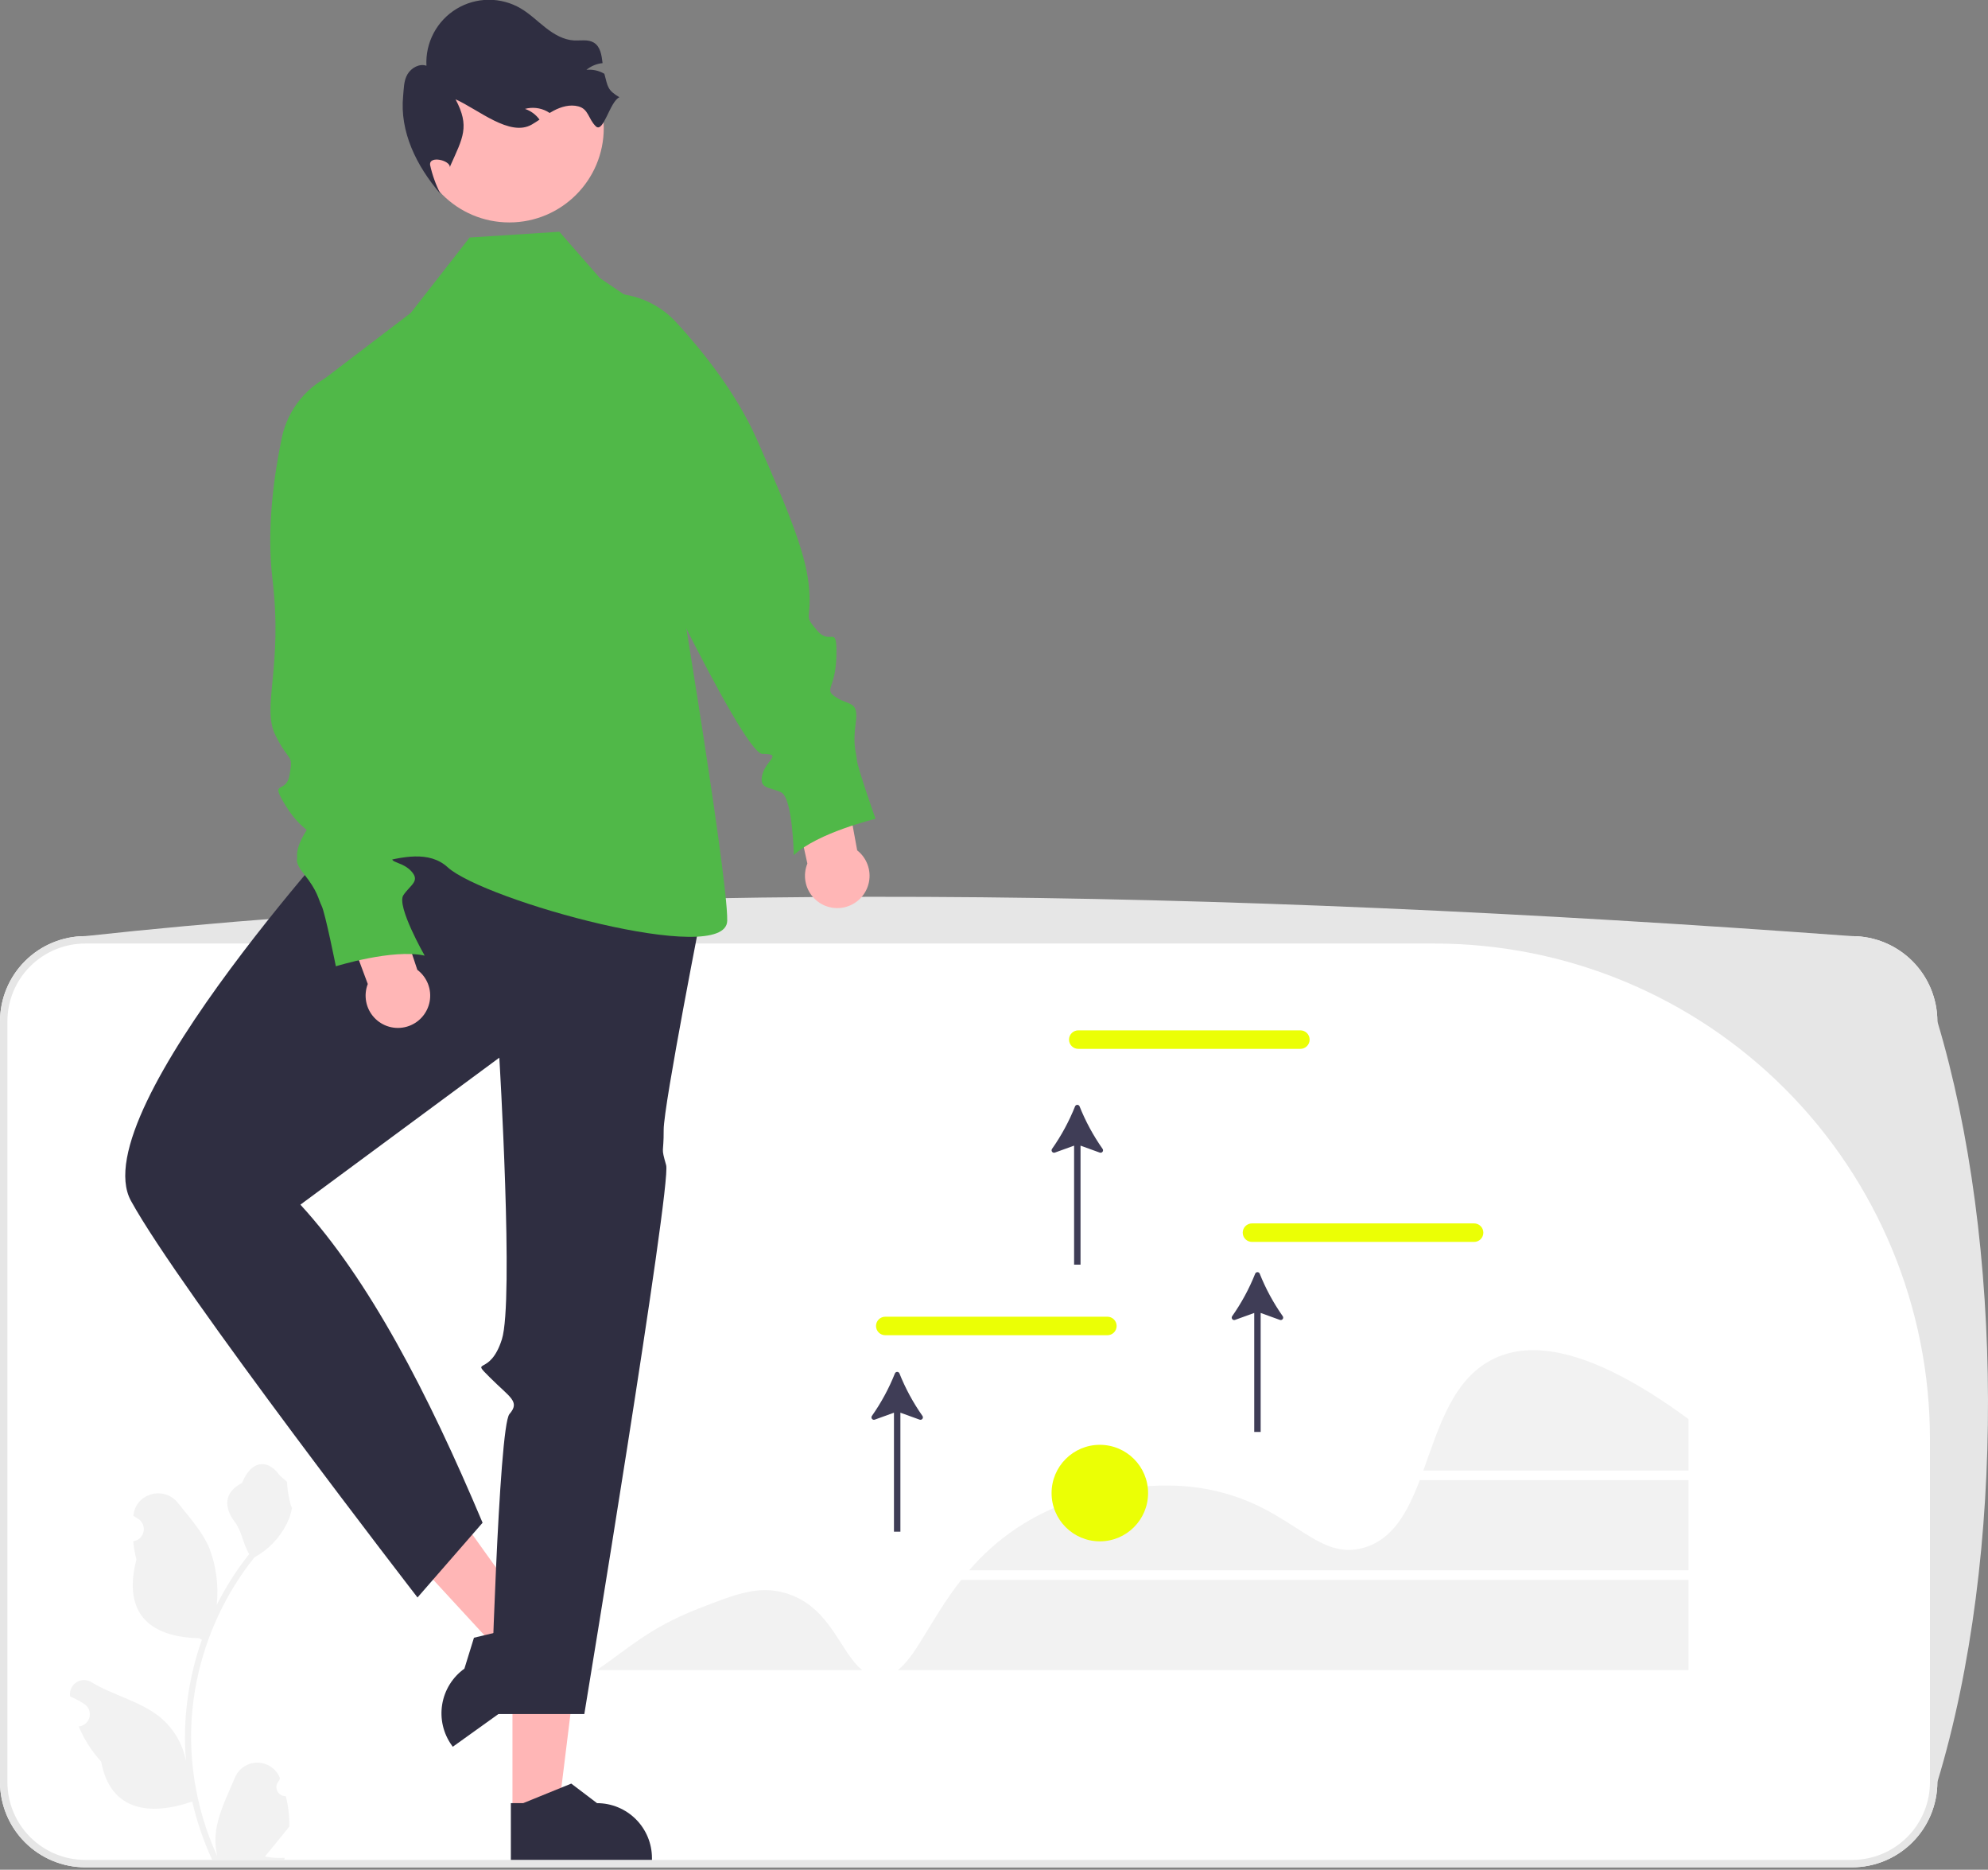 <svg width="720" height="677" viewBox="0 0 720 677" fill="none" xmlns="http://www.w3.org/2000/svg">
<rect x="0" y="0" width="720" height="677" fill="#808080" stroke="none"/>
<g clip-path="url(#clip0_918_106)">
<path d="M670.803 676.116H30.857C22.676 676.107 14.833 672.853 9.048 667.068C3.263 661.283 0.009 653.44 0 645.259V369.808C0.009 361.627 3.263 353.784 9.048 347.999C14.833 342.214 22.676 338.96 30.857 338.951H670.803C678.984 338.96 686.827 342.214 692.612 347.999C698.397 353.784 701.651 361.627 701.66 369.808V645.259C701.651 653.44 698.397 661.283 692.612 667.068C686.827 672.853 678.984 676.107 670.803 676.116Z" fill="white"/>
<path d="M670.803 676.116H30.857C22.676 676.107 14.833 672.853 9.048 667.068C3.263 661.283 0.009 653.44 0 645.259V369.808C0.009 361.627 3.263 353.784 9.048 347.999C14.833 342.215 22.676 338.961 30.857 338.951C221.764 318.125 439.139 321.897 670.803 338.951C678.984 338.961 686.827 342.215 692.612 347.999C698.397 353.784 701.651 361.627 701.66 369.808C725.642 449.676 726.58 563.197 701.66 645.259C701.651 653.44 698.397 661.283 692.612 667.068C686.827 672.853 678.984 676.107 670.803 676.116ZM30.857 341.634C27.157 341.634 23.494 342.363 20.075 343.779C16.657 345.195 13.551 347.27 10.935 349.886C8.319 352.503 6.244 355.608 4.828 359.027C3.412 362.445 2.683 366.108 2.683 369.808V645.259C2.683 652.731 5.651 659.897 10.935 665.181C16.219 670.465 23.385 673.433 30.857 673.433H670.803C678.275 673.433 685.441 670.465 690.725 665.181C696.009 659.897 698.977 652.731 698.977 645.259V521.079C698.977 473.487 680.071 427.845 646.419 394.192C612.767 360.54 567.124 341.634 519.533 341.634L30.857 341.634Z" fill="#E6E6E6"/>
<path d="M470.952 379.771H390.531C390.09 379.773 389.653 379.687 389.245 379.52C388.837 379.352 388.466 379.105 388.153 378.794C387.841 378.483 387.593 378.113 387.424 377.705C387.255 377.298 387.167 376.861 387.167 376.42C387.167 375.979 387.255 375.542 387.424 375.135C387.593 374.728 387.841 374.358 388.153 374.046C388.466 373.735 388.837 373.489 389.245 373.321C389.653 373.153 390.09 373.068 390.531 373.069H470.952C471.393 373.068 471.83 373.153 472.238 373.321C472.646 373.489 473.017 373.735 473.329 374.046C473.642 374.358 473.89 374.728 474.059 375.135C474.228 375.542 474.315 375.979 474.315 376.42C474.315 376.861 474.228 377.298 474.059 377.705C473.89 378.113 473.642 378.483 473.329 378.794C473.017 379.105 472.646 379.352 472.238 379.52C471.83 379.687 471.393 379.773 470.952 379.771V379.771Z" fill="#EBFF05"/>
<path d="M401.052 483.456H320.631C320.19 483.458 319.753 483.372 319.345 483.205C318.937 483.037 318.566 482.79 318.253 482.479C317.941 482.168 317.693 481.798 317.524 481.391C317.354 480.983 317.267 480.546 317.267 480.105C317.267 479.664 317.354 479.227 317.524 478.82C317.693 478.413 317.941 478.043 318.253 477.731C318.566 477.42 318.937 477.174 319.345 477.006C319.753 476.838 320.19 476.753 320.631 476.754H401.052C401.493 476.753 401.93 476.838 402.338 477.006C402.746 477.174 403.117 477.42 403.429 477.731C403.742 478.043 403.99 478.413 404.159 478.82C404.328 479.227 404.415 479.664 404.415 480.105C404.415 480.546 404.328 480.983 404.159 481.391C403.99 481.798 403.742 482.168 403.429 482.479C403.117 482.79 402.746 483.037 402.338 483.205C401.93 483.372 401.493 483.458 401.052 483.456V483.456Z" fill="#EBFF05"/>
<path d="M464.565 476.554C461.197 471.769 458.401 466.607 456.234 461.172C456.169 461.008 456.056 460.867 455.91 460.768C455.763 460.669 455.591 460.616 455.414 460.616C455.238 460.616 455.065 460.669 454.919 460.768C454.773 460.867 454.66 461.008 454.595 461.172C452.429 466.607 449.633 471.769 446.266 476.554C446.154 476.707 446.094 476.893 446.095 477.084C446.097 477.274 446.159 477.459 446.274 477.611C446.389 477.763 446.55 477.874 446.732 477.928C446.915 477.982 447.11 477.975 447.289 477.909L454.249 475.391V518.478H456.579V475.391L463.542 477.91C463.721 477.976 463.916 477.982 464.099 477.928C464.281 477.875 464.442 477.764 464.557 477.612C464.671 477.46 464.734 477.275 464.736 477.084C464.737 476.894 464.677 476.708 464.565 476.554V476.554Z" fill="#3F3D56"/>
<path d="M390.994 400.592C390.929 400.428 390.816 400.287 390.67 400.188C390.523 400.089 390.351 400.036 390.174 400.036C389.998 400.036 389.825 400.089 389.679 400.188C389.533 400.287 389.42 400.428 389.355 400.592C387.189 406.027 384.393 411.189 381.026 415.974C380.914 416.127 380.854 416.313 380.855 416.504C380.857 416.694 380.92 416.879 381.034 417.031C381.149 417.183 381.31 417.294 381.492 417.348C381.675 417.402 381.87 417.395 382.049 417.329L389.009 414.811V457.898H391.339V414.811L398.302 417.33C398.481 417.396 398.676 417.402 398.859 417.348C399.041 417.295 399.202 417.184 399.317 417.031C399.431 416.879 399.494 416.695 399.496 416.504C399.497 416.314 399.437 416.128 399.325 415.974C395.957 411.189 393.161 406.027 390.994 400.592V400.592Z" fill="#3F3D56"/>
<path d="M325.754 497.287C325.689 497.123 325.575 496.982 325.429 496.883C325.283 496.784 325.111 496.731 324.934 496.731C324.758 496.731 324.585 496.784 324.439 496.884C324.293 496.983 324.18 497.123 324.115 497.287C321.949 502.722 319.153 507.885 315.786 512.669C315.673 512.823 315.614 513.009 315.615 513.199C315.617 513.39 315.679 513.574 315.794 513.727C315.909 513.879 316.069 513.99 316.252 514.043C316.435 514.097 316.63 514.091 316.809 514.025L323.769 511.507V554.593H326.099V511.507L333.062 514.025C333.241 514.091 333.436 514.097 333.618 514.044C333.801 513.99 333.962 513.879 334.077 513.727C334.191 513.575 334.254 513.39 334.255 513.199C334.257 513.009 334.197 512.823 334.085 512.669C330.717 507.884 327.921 502.722 325.754 497.287V497.287Z" fill="#3F3D56"/>
<path d="M611.525 532.458V513.818C574.334 486.461 553.717 486.173 541.624 491.683C526.275 498.676 521.257 516.557 515.488 532.458H611.525Z" fill="#F2F2F2"/>
<path d="M312.271 604.687C304.21 598.389 300.717 581.36 284.159 576.727C274.502 574.025 266.358 577.211 252.704 582.552C234.71 589.591 226.781 597.574 216.132 604.687H312.271Z" fill="#F2F2F2"/>
<path d="M348.129 572.067C337.339 585.736 332.071 599.35 325.195 604.687H611.525V572.067H348.129Z" fill="#F2F2F2"/>
<path d="M514.191 535.953C509.785 547.473 504.515 557.379 493.859 560.418C475.101 565.767 466.687 542.129 430.949 538.283C427.305 537.89 395.674 534.924 368.039 553.428C361.706 557.687 355.976 562.781 351.005 568.573H611.525V535.953H514.191Z" fill="#F2F2F2"/>
<path d="M398.329 558.088C407.98 558.088 415.804 550.264 415.804 540.613C415.804 530.962 407.98 523.138 398.329 523.138C388.678 523.138 380.854 530.962 380.854 540.613C380.854 550.264 388.678 558.088 398.329 558.088Z" fill="#EBFF05"/>
<path d="M185.604 656.087L202.222 656.086L210.127 591.985L185.6 591.987L185.604 656.087Z" fill="#FFB6B6"/>
<path d="M185.019 673.422L236.122 673.42V672.774C236.122 667.499 234.026 662.44 230.296 658.71C226.566 654.98 221.507 652.884 216.231 652.884H216.23L206.895 645.802L189.479 652.885L185.018 652.885L185.019 673.422Z" fill="#2F2E41"/>
<path d="M194.954 588.947L181.445 598.625L137.682 551.127L157.62 536.841L194.954 588.947Z" fill="#FFB6B6"/>
<path d="M205.527 602.698L163.987 632.464L163.61 631.938C160.538 627.65 159.295 622.317 160.154 617.112C161.013 611.907 163.905 607.257 168.193 604.184L168.194 604.183L171.656 592.99L189.939 588.602L193.565 586.004L205.527 602.698Z" fill="#2F2E41"/>
<path d="M132.643 291.442C132.643 291.442 29.612 402.303 47.433 434.8C65.253 467.296 151.212 578.414 151.212 578.414L174.778 551.355C154.972 504.36 133.661 463.287 108.799 436.183L180.84 382.964C180.84 382.964 186.142 471.061 181.78 484.903C177.419 498.745 170.081 491.407 177.419 498.745C184.757 506.083 188.458 507.43 184.511 511.998C180.564 516.566 177.725 620.626 177.725 620.626H211.624C211.624 620.626 243.259 428.916 241.263 421.899C239.267 414.883 240.412 418.1 240.364 409.153C240.316 400.207 254.782 326.915 254.782 326.915L132.643 291.442Z" fill="#2F2E41"/>
<path d="M202.578 83.908L170.081 86.004L148.757 113.315L113.276 140.353L135.788 208.867C135.788 208.867 134.679 243.881 130.89 248.281C127.102 252.68 120.812 247.439 127.102 256.873C130.936 262.852 133.107 269.744 133.391 276.841C133.391 276.841 97.551 306.667 110.329 314.529C123.107 322.391 148.916 301.949 162.119 314.004C175.322 326.06 263.031 350.335 263.378 333.398C263.725 316.46 241.477 184.203 241.477 184.203L246.605 120.597L217.253 100.68L202.578 83.908Z" fill="#50B848"/>
<path d="M151.141 351.15L140.126 317.991L120.305 321.641L133.199 356.284C132.415 358.314 132.213 360.522 132.615 362.661C133.017 364.799 134.008 366.783 135.476 368.389C136.944 369.995 138.831 371.16 140.925 371.753C143.019 372.345 145.236 372.342 147.328 371.743C149.42 371.145 151.303 369.975 152.767 368.364C154.23 366.754 155.215 364.767 155.611 362.628C156.008 360.488 155.799 358.28 155.009 356.253C154.22 354.225 152.88 352.458 151.141 351.15H151.141Z" fill="#FFB6B6"/>
<path d="M121.83 135.017L121.308 135.235C116.448 137.261 112.155 140.442 108.802 144.501C105.448 148.56 103.134 153.376 102.06 158.531C99.251 171.977 96.487 191.427 98.672 209.638C102.532 241.803 94.622 255.955 99.768 266.248C104.915 276.54 106.201 272.681 104.915 280.4C103.628 288.12 97.195 281.687 103.628 291.979C110.061 302.272 113.921 299.699 111.348 304.845C108.775 309.991 104.915 309.991 110.061 316.424C115.207 322.857 115.207 325.43 116.494 328.003C117.78 330.577 121.64 349.875 121.64 349.875C121.64 349.875 142.225 343.442 153.805 346.015C153.805 346.015 143.512 328.003 146.085 324.144C148.658 320.284 152.518 318.997 148.658 315.138C144.798 311.278 138.366 312.564 144.798 308.705C151.231 304.845 145.971 226.474 145.971 226.474L121.83 135.017Z" fill="#50B848"/>
<path d="M292.41 312.68L284.891 278.558L303.784 271.543L310.45 307.902C312.163 309.244 313.467 311.037 314.217 313.08C314.966 315.123 315.131 317.334 314.692 319.465C314.254 321.597 313.23 323.564 311.735 325.145C310.24 326.726 308.334 327.859 306.23 328.416C304.127 328.973 301.91 328.932 299.828 328.298C297.747 327.664 295.883 326.462 294.447 324.827C293.011 323.193 292.06 321.19 291.7 319.044C291.34 316.898 291.586 314.694 292.41 312.68V312.68Z" fill="#FFB6B6"/>
<path d="M215.912 106.658L216.473 106.577C221.685 105.829 227.001 106.363 231.96 108.132C236.919 109.901 241.373 112.853 244.935 116.73C254.234 126.842 266.567 142.132 274.016 158.894C287.172 188.497 292.209 201.971 293.059 213.447C293.909 224.923 290.828 222.267 295.886 228.238C300.944 234.21 303.175 225.39 302.92 237.525C302.665 249.66 298.033 249.427 302.878 252.529C307.724 255.632 311.039 253.655 309.913 261.816C308.786 269.977 310.104 272.187 310.317 275.056C310.529 277.925 317.096 296.478 317.096 296.478C317.096 296.478 296.121 301.494 287.493 309.633C287.493 309.633 287.11 288.891 282.923 286.894C278.736 284.896 274.762 285.768 276.101 280.476C277.44 275.184 283.624 272.995 276.122 272.974C268.62 272.953 223.543 176.156 223.543 176.156L215.912 106.658Z" fill="#50B848"/>
<path d="M184.458 80.54C203.352 80.54 218.668 65.224 218.668 46.33C218.668 27.436 203.352 12.12 184.458 12.12C165.564 12.12 150.248 27.436 150.248 46.33C150.248 65.224 165.564 80.54 184.458 80.54Z" fill="#FFB6B6"/>
<path d="M224.333 35.214C220.819 36.816 218.542 48.42 215.781 45.722C213.019 43.025 213.203 39.514 209.48 38.519C206.473 37.711 203.237 38.634 200.494 40.089C200.004 40.346 199.53 40.625 199.067 40.903C198.761 40.699 198.457 40.507 198.131 40.33C195.678 39.017 192.814 38.695 190.131 39.43C192.251 40.14 194.095 41.499 195.401 43.314C194.483 43.929 193.553 44.546 192.602 45.093C184.657 49.678 173.351 39.708 164.988 35.962C170.227 45.792 167.647 49.864 163.099 60.03L162.942 60.609C163.2 58.061 155.315 56.162 155.773 59.749C156.571 63.382 157.836 66.896 159.536 70.205C150.743 60.038 144.734 47.596 146.002 34.762C146.278 32.066 146.195 29.221 147.585 26.881C148.977 24.553 151.88 22.919 154.447 23.807C154.23 19.714 155.125 15.638 157.039 12.013C158.953 8.389 161.813 5.35 165.315 3.221C168.818 1.092 172.832 -0.048 176.931 -0.078C181.03 -0.108 185.06 0.973 188.593 3.051C191.876 4.977 194.617 7.702 197.626 10.052C200.636 12.403 204.105 14.451 207.92 14.645C210.341 14.762 212.975 14.171 215.055 15.425C217.464 16.88 217.876 19.925 218.238 22.856C216.089 23.068 214.052 23.916 212.388 25.291C214.611 25.064 216.849 25.544 218.784 26.663C218.82 26.679 218.855 26.699 218.888 26.722C220.162 31.566 220.032 32.639 224.333 35.214Z" fill="#2F2E41"/>
<path d="M533.862 449.672H453.441C453 449.673 452.563 449.588 452.155 449.42C451.747 449.252 451.376 449.006 451.064 448.695C450.751 448.383 450.503 448.013 450.334 447.606C450.165 447.199 450.078 446.762 450.078 446.321C450.078 445.88 450.165 445.443 450.334 445.035C450.503 444.628 450.751 444.258 451.064 443.947C451.376 443.635 451.747 443.389 452.155 443.221C452.563 443.054 453 442.968 453.441 442.97H533.862C534.303 442.968 534.74 443.054 535.148 443.221C535.556 443.389 535.927 443.635 536.24 443.947C536.552 444.258 536.8 444.628 536.969 445.035C537.138 445.443 537.225 445.88 537.225 446.321C537.225 446.762 537.138 447.199 536.969 447.606C536.8 448.013 536.552 448.383 536.24 448.695C535.927 449.006 535.556 449.252 535.148 449.42C534.74 449.588 534.303 449.673 533.862 449.672V449.672Z" fill="#EBFF05"/>
<path d="M103.524 650.348C102.854 650.379 102.191 650.203 101.624 649.844C101.058 649.486 100.615 648.961 100.356 648.343C100.098 647.724 100.035 647.041 100.178 646.385C100.321 645.73 100.661 645.135 101.154 644.679L101.378 643.788C101.348 643.717 101.318 643.646 101.289 643.575C100.614 641.98 99.483 640.621 98.038 639.668C96.593 638.715 94.899 638.209 93.168 638.216C91.437 638.222 89.746 638.74 88.309 639.704C86.871 640.668 85.75 642.036 85.087 643.635C82.437 650.017 79.064 656.41 78.233 663.157C77.867 666.14 78.022 669.164 78.689 672.094C72.466 658.518 69.234 643.762 69.213 628.827C69.212 625.079 69.42 621.334 69.837 617.61C70.181 614.557 70.659 611.525 71.27 608.515C74.606 592.185 81.768 576.878 92.168 563.852C97.202 561.106 101.273 556.882 103.832 551.751C104.759 549.906 105.414 547.937 105.777 545.905C105.21 545.98 103.636 537.332 104.065 536.801C103.273 535.6 101.857 535.004 100.993 533.832C96.695 528.004 90.773 529.022 87.681 536.941C81.077 540.274 81.013 545.802 85.066 551.118C87.644 554.5 87.998 559.077 90.26 562.698C90.027 562.996 89.785 563.284 89.552 563.582C85.298 569.053 81.591 574.927 78.482 581.12C79.238 574.182 78.336 567.163 75.85 560.641C73.331 554.563 68.608 549.444 64.449 544.189C59.454 537.878 49.211 540.632 48.331 548.633C48.322 548.71 48.314 548.788 48.306 548.865C48.923 549.214 49.528 549.584 50.12 549.975C50.863 550.472 51.439 551.181 51.772 552.01C52.105 552.84 52.18 553.751 51.986 554.623C51.793 555.496 51.341 556.29 50.688 556.901C50.036 557.512 49.214 557.912 48.331 558.048L48.24 558.062C48.461 560.289 48.849 562.495 49.404 564.662C44.069 585.295 55.587 592.809 72.034 593.147C72.397 593.333 72.75 593.519 73.113 593.696C69.99 602.546 68.032 611.764 67.286 621.119C66.864 626.639 66.889 632.183 67.361 637.698L67.333 637.503C66.141 631.37 62.87 625.836 58.07 621.836C50.943 615.981 40.873 613.825 33.183 609.118C32.366 608.594 31.416 608.314 30.444 608.311C29.473 608.309 28.522 608.584 27.702 609.105C26.882 609.626 26.228 610.37 25.818 611.25C25.407 612.13 25.257 613.109 25.384 614.072C25.395 614.14 25.405 614.209 25.416 614.277C26.562 614.744 27.678 615.282 28.757 615.888C29.375 616.236 29.98 616.606 30.571 616.997C31.315 617.494 31.89 618.204 32.224 619.033C32.557 619.862 32.632 620.773 32.438 621.646C32.245 622.519 31.792 623.313 31.14 623.924C30.488 624.535 29.666 624.935 28.783 625.071L28.692 625.085C28.627 625.094 28.571 625.103 28.506 625.113C30.465 629.789 33.214 634.094 36.633 637.838C39.968 655.849 54.296 657.558 69.623 652.313H69.632C71.314 659.62 73.75 666.733 76.902 673.537H102.873C102.966 673.248 103.05 672.95 103.134 672.661C100.73 672.813 98.317 672.669 95.948 672.233C97.874 669.869 99.801 667.486 101.728 665.122C101.771 665.077 101.812 665.031 101.849 664.982C102.827 663.772 103.813 662.571 104.791 661.361L104.791 661.359C104.843 657.65 104.418 653.949 103.525 650.349L103.524 650.348Z" fill="#F2F2F2"/>
</g>
<defs>
<clipPath id="clip0_918_106">
<rect width="720" height="676.116" fill="white"/>
</clipPath>
</defs>
</svg>
